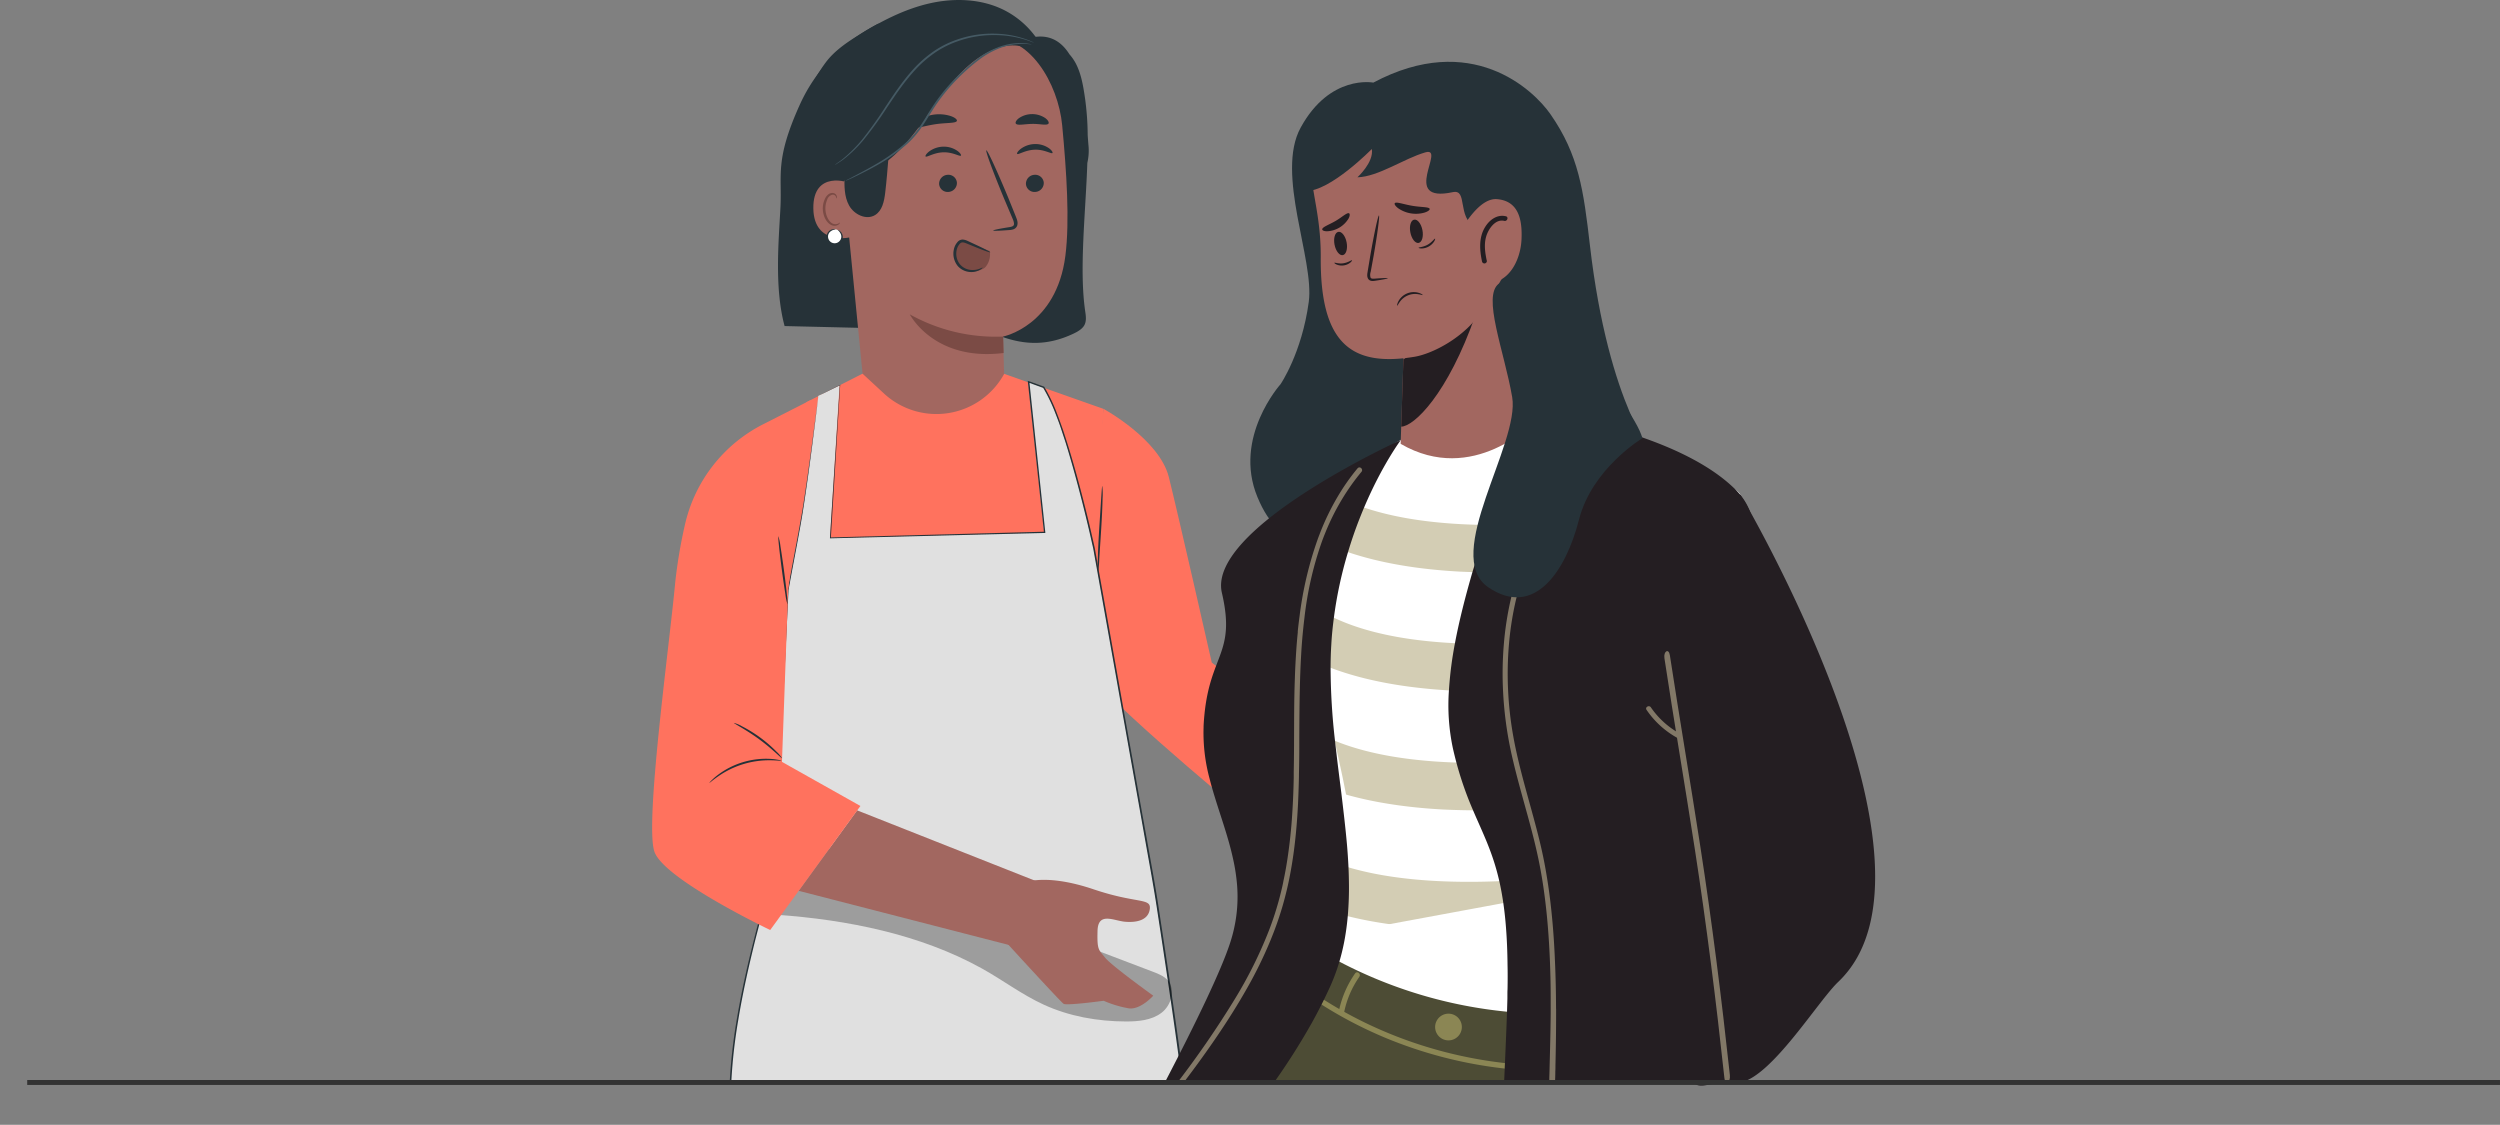 <svg id="Layer_1" data-name="Layer 1" xmlns="http://www.w3.org/2000/svg" viewBox="0 0 1203.77 541.61"><rect x="0" y="0" width="1203.77" height="541.61" fill="#808080" stroke="none"/><defs><style>.cls-1{fill:#8b8654;}.cls-2{fill:#ff725e;}.cls-3{fill:#263238;}.cls-4{fill:#a26760;}.cls-5{fill:#7b4b45;}.cls-6{fill:#455a64;}.cls-7{fill:#fff;}.cls-8{fill:#e0e0e0;}.cls-9{opacity:0.3;}.cls-10{fill:#d3cdb4;}.cls-11{fill:#241e22;}.cls-12{fill:#4d4c35;}.cls-13{fill:#827867;}.cls-14{fill:#333;}</style></defs><path class="cls-1" d="M610.2,518.4c-.32,1-.65,1.89-1,2.82h-2.58c.45-1.14.87-2.29,1.26-3.46a1.15,1.15,0,0,1,1-.82,1.27,1.27,0,0,1,1.2.53A1,1,0,0,1,610.2,518.4Z"/><path class="cls-1" d="M609.88,521.22h-2.57c-.16-2.79-.25-5.53-.29-8.2,0-.39,0-.78,0-1.16,0-1.68,2.57-1.39,2.59.26,0,.15,0,.3,0,.45C609.63,515.36,609.72,518.27,609.88,521.22Z"/><path class="cls-2" d="M531.31,196.84s26.92,14.61,31.5,32.9S583.47,319,583.47,319l69.15,55.18-58.73,13.6s-70.26-58-71.53-67.57S531.31,196.84,531.31,196.84Z"/><path class="cls-3" d="M528.76,275.2a34.78,34.78,0,0,1-.14-6.05c.07-3.74.31-8.9.66-14.59.36-5.54.68-10.55.94-14.56.25-3.72.4-6,.54-6a34.78,34.78,0,0,1,.14,6.05c-.07,3.74-.31,8.9-.66,14.59s-.68,10.55-.94,14.55A43.16,43.16,0,0,1,528.76,275.2Z"/><path class="cls-3" d="M504.94,30.26A42.64,42.64,0,0,0,483.77,5c-11-5.64-24.22-6.12-36.31-3.34s-23.27,8.61-33.83,15.13c-5.92,3.66-11.82,7.66-16,13.23-7.62,10.17-15,26.72-15.37,39.42-.32,10.27,4.34,35.82,8.94,45,1.63,3.27,5.47,6.17,10.08,8.6a87.22,87.22,0,0,0,19.27,24l6.54-20.85Z"/><path class="cls-3" d="M377.79,157c-5-18.51-2.8-41.3-2-57.14s-2.72-22.67,9.21-49.2c8.93-19.86,23.7-31.91,37.78-39.21l56.83,6.19c-.4-1-.81-2-1.23-2.9l20.31,3c7.46-.9,12.63,2.65,16.24,8.38a22.84,22.84,0,0,1,3.14,4.56c2.68,5.23,3.58,11.17,4.43,17a134.15,134.15,0,0,1,1.23,17.36c.16,2.3.31,4.31.46,5.88a26.87,26.87,0,0,1-.63,7.54c-.83,24.41-4,51.32-1,71.59.32,2.12.61,4.39-.33,6.32s-3.16,3.25-5.23,4.23c-25.2,12-43-2.39-67.93-15-4.85-2.44-9.81-5.4-15.23-5.2-5.74.22-10.5,15.25-15.76,17.56Z"/><path class="cls-4" d="M404.14,64.31c.65-15.4,10.24-28.28,25.05-32.52l46.19-13.2c20.05-2.74,34.18,21.61,36.07,41.75,2.11,22.38,3.68,46,1.54,62.83-4.31,33.81-30,38.88-30,38.88s.45,16,.71,25.83L461.32,295.67l-46-115.74L404,64.72C404,64.15,404.11,65.08,404.14,64.31Z"/><path class="cls-3" d="M502.58,87.93a4.32,4.32,0,0,1-4,4.48A4.13,4.13,0,0,1,494,88.66a4.31,4.31,0,0,1,4-4.48A4.14,4.14,0,0,1,502.58,87.93Z"/><path class="cls-3" d="M506.78,73.67c-.52.58-3.86-1.74-8.51-1.59s-8,2.59-8.49,2c-.26-.24.26-1.27,1.71-2.4a11.89,11.89,0,0,1,6.78-2.32,11.45,11.45,0,0,1,6.79,2C506.52,72.41,507,73.41,506.78,73.67Z"/><path class="cls-3" d="M460.76,87.93a4.32,4.32,0,0,1-4,4.48,4.13,4.13,0,0,1-4.57-3.75,4.32,4.32,0,0,1,4-4.48A4.13,4.13,0,0,1,460.76,87.93Z"/><path class="cls-3" d="M462.68,74.93c-.52.58-3.86-1.74-8.5-1.59s-8,2.58-8.5,2c-.25-.24.26-1.27,1.71-2.4a11.89,11.89,0,0,1,6.78-2.32,11.45,11.45,0,0,1,6.79,2C462.42,73.66,462.94,74.67,462.68,74.93Z"/><path class="cls-3" d="M478.24,111c0-.26,2.84-.85,7.5-1.59,1.18-.16,2.29-.43,2.47-1.25s-.28-2.12-.9-3.49l-3.78-8.92c-5.27-12.7-9.12-23.16-8.6-23.37s5.19,9.92,10.46,22.63l3.64,9c.49,1.34,1.3,2.84.75,4.64a3,3,0,0,1-1.89,1.79,7.74,7.74,0,0,1-2,.34C481.18,111.13,478.26,111.24,478.24,111Z"/><path class="cls-5" d="M438.06,151.35s11.61,22.8,45.19,18.62l-.22-7.92A84.79,84.79,0,0,1,438.06,151.35Z"/><path class="cls-3" d="M460.75,58.19c-.42,1.28-5.08.82-10.5,1.65s-9.79,2.44-10.55,1.33c-.34-.53.39-1.74,2.13-3a18.52,18.52,0,0,1,16-2.27C459.89,56.62,460.92,57.59,460.75,58.19Z"/><path class="cls-3" d="M504.86,59.51c-.79,1.08-4,.08-7.87.15s-7.08.93-7.86-.15c-.35-.53.14-1.6,1.53-2.64a11.36,11.36,0,0,1,12.67,0C504.72,57.91,505.2,59,504.86,59.51Z"/><path class="cls-3" d="M501.44,29.88c-2.21-5-7.85-7.89-13.31-8s-10.74,2.1-15.39,5C453,39,443.53,67.26,424.07,79.81c-4.78,3.08-11.2.57-15.23,4.59s-6.54,10.33-4.1,15.48c-2.76-3.57-5.56-7.21-7.2-11.42s-2-9.16.18-13.13c1.63-3,4.59-5.37,5.33-8.72.65-3-.6-6-.56-9s1.41-5.95,2.84-8.67C412.69,35,423,22.3,436.53,14.2a56.88,56.88,0,0,1,29.31-8.48c10.29,0,20.68,3.54,28.41,10.35,4.55,4,9.32,8.14,7.19,13.81Z"/><path class="cls-4" d="M409.45,88.55c-.39-1-18.12-6.78-17.82,11.88.29,18.13,18.48,14,18.5,13.52S409.45,88.55,409.45,88.55Z"/><path class="cls-5" d="M404.41,107.19c-.09-.06-.32.22-.85.48a3.13,3.13,0,0,1-2.36.09c-1.92-.66-3.59-3.67-3.75-6.94a10.54,10.54,0,0,1,.8-4.54,3.65,3.65,0,0,1,2.33-2.47,1.61,1.61,0,0,1,1.88.83c.25.5.15.87.24.9s.39-.31.23-1.06a2.08,2.08,0,0,0-.74-1.12,2.33,2.33,0,0,0-1.75-.43c-1.4.12-2.63,1.43-3.25,2.87a10.75,10.75,0,0,0-1,5.08c.19,3.65,2.12,7,4.76,7.74a3.37,3.37,0,0,0,2.88-.54C404.38,107.62,404.47,107.22,404.41,107.19Z"/><path class="cls-6" d="M402,79.45a8.53,8.53,0,0,0,1.08-.65c.68-.46,1.73-1.07,3-2a62.81,62.81,0,0,0,9.53-9.19,176.1,176.1,0,0,0,11.52-15.88c4.11-6.12,8.61-12.89,14.42-19a56.46,56.46,0,0,1,9.44-7.9,46.36,46.36,0,0,1,10.29-5,51.54,51.54,0,0,1,19.13-2.91A49.21,49.21,0,0,1,493.29,19c1.5.41,2.62.87,3.39,1.14a6.78,6.78,0,0,0,1.2.39,7,7,0,0,0-1.13-.54,31,31,0,0,0-3.36-1.3,46.5,46.5,0,0,0-13-2.43A51.25,51.25,0,0,0,461,19a46.89,46.89,0,0,0-10.48,5.06,57,57,0,0,0-9.59,8c-5.89,6.24-10.39,13.07-14.46,19.2a188.39,188.39,0,0,1-11.34,15.94,67.42,67.42,0,0,1-9.28,9.3c-1.21,1-2.23,1.63-2.88,2.13A5.89,5.89,0,0,0,402,79.45Z"/><path class="cls-7" d="M402.44,110.45a3.55,3.55,0,1,0,.85.24Z"/><path class="cls-3" d="M403.29,110.69a4.91,4.91,0,0,1,1.7,2.39,3.1,3.1,0,0,1-.63,2.87,3.17,3.17,0,0,1-5.62-1.62,3.09,3.09,0,0,1,1-2.76,4.73,4.73,0,0,1,2.71-1.12s-.29-.18-.86-.18a3.79,3.79,0,0,0-3.6,4.17,3.9,3.9,0,0,0,7,2,3.65,3.65,0,0,0,.6-3.53,3.69,3.69,0,0,0-1.44-1.91C403.63,110.69,403.31,110.65,403.29,110.69Z"/><path class="cls-3" d="M406.67,84.44c-.14,5-.22,10.19,2.19,14.53s8.27,7.16,12.5,4.58c3.46-2.11,4.38-6.64,4.86-10.65,1.39-11.6,1.84-23.29,3.33-34.87Z"/><path class="cls-6" d="M496.73,21.38c0,.11-1.61-.25-4.52-.26a30.84,30.84,0,0,0-11.93,2.53,40.06,40.06,0,0,0-7.4,4.08,80.12,80.12,0,0,0-7.58,6.14,92.43,92.43,0,0,0-14.71,16.8c-2.21,3.29-4.16,6.68-6.28,9.82a46,46,0,0,1-7,8.37,81.18,81.18,0,0,1-15,10.69c-4.57,2.58-8.4,4.41-11,5.67l-3.06,1.41a5.19,5.19,0,0,1-1.1.43,4.88,4.88,0,0,1,1-.62l3-1.58c2.58-1.37,6.35-3.29,10.85-5.94a83.19,83.19,0,0,0,14.74-10.74,45.9,45.9,0,0,0,6.84-8.25c2.09-3.11,4-6.49,6.26-9.83a90.82,90.82,0,0,1,14.93-16.92A78.55,78.55,0,0,1,472.4,27,39.57,39.57,0,0,1,480,23a29.91,29.91,0,0,1,12.21-2.26,20.89,20.89,0,0,1,3.36.37A5.73,5.73,0,0,1,496.73,21.38Z"/><path class="cls-5" d="M459.75,122.69a20.26,20.26,0,0,1,1.3-5.06,2,2,0,0,1,3-1.5c3.81,1.24,8.69,3.49,12.5,4.72a9.39,9.39,0,0,1-1.88,7.55c-1.23,1.58-4.45,2.23-6.45,2.21-2.9,0-5.27-.78-7.14-3A6.86,6.86,0,0,1,459.75,122.69Z"/><path class="cls-3" d="M473.09,128.86c-.11-.25-2,1.43-5.59,1.11a7.79,7.79,0,0,1-5.23-2.64,8.21,8.21,0,0,1-1.64-6.86,6.51,6.51,0,0,1,1.64-3.22c.75-.77,1.73-.58,2.87-.13l6,2.44c3.42,1.36,5.59,2.11,5.68,1.93s-1.93-1.25-5.27-2.86l-5.91-2.75a6.15,6.15,0,0,0-2-.53,3.17,3.17,0,0,0-2.27.85,7.65,7.65,0,0,0-2.1,4,9.35,9.35,0,0,0,2,8,8.63,8.63,0,0,0,6.17,2.79,8.3,8.3,0,0,0,4.41-1.05C472.76,129.4,473.14,128.92,473.09,128.86Z"/><path class="cls-2" d="M388.55,193.53l26.77-13.6,10.29,9.52A37.2,37.2,0,0,0,483.53,180h0l47.78,16.87-7.87,185.25-154.66-14.9-5.44-141.27Z"/><path class="cls-8" d="M564,480.4c1.88,12.93,3.85,27,5.66,40.82H351.69c.58-8.45,1.16-15.15,1.75-19.53,2.64-19.65,7.57-40.63,11.81-56.62,4.2-15.79,7.72-26.72,7.72-26.72l2.46-50.52.07-1.57,0-.27.08-1.62,0-.57L379.16,291l0-.7v-.05l.3-6.19v0c.21-1.13,3.53-19.33,6.13-33.1,2.56-13.52,7.55-53.16,8.34-59.48a.13.13,0,0,1,0-.06c0-.16,0-.3.05-.41a.06.06,0,0,1,0,0c0-.09,0-.16,0-.22a1.11,1.11,0,0,1,0-.13l0,0,.12-.06h0l.08-.05,10.07-5h0l0,0h0l0,0v.09l-4.61,73.28V259h.21l46.2-1.19,23.05-.6,33.37-.86h.3l0-.27v0l-7.65-71.79v-.15l0-.23.21.08.16.05,6.87,2.49.15.24c9.41,14.58,20.22,60.16,23.26,73.56.54,2.38.84,3.74.84,3.74l1.36,7.63.54,3v0l.09.51h0l11.76,65.92,15.32,85.8s3.17,19.75,7,45.88Q563.42,476.52,564,480.4Z"/><path class="cls-3" d="M394,191a.06.06,0,0,1,0,0c-.08.74-.29,2.66-.67,5.73l-2.27,17.94c-1.05,7.91-2.33,17.73-4.12,29.36s-4.53,25-7.27,40.12q-.44,9-.9,18.89c-.88,18.26-1.85,38.68-2.93,61.12h0c0,.16,0,.33,0,.49,0,.48-.05,1-.07,1.45,0,.07,0,.14,0,.21,0,.53-.05,1.06-.08,1.59q-1.12,23.81-2.41,50.51v.08q-4,13-7.7,26.79-1.09,4.11-2.15,8.29c-3,12.16-5.85,24.77-8,37.86a254.32,254.32,0,0,0-3.31,29.83h-.77a259.18,259.18,0,0,1,3.35-30c2.2-13.11,5-25.73,8.09-37.9.72-2.84,1.44-5.65,2.18-8.44q3.65-13.73,7.7-26.61,1.32-26.68,2.5-50.51c0-.52.05-1,.08-1.56,0-.11,0-.21,0-.31l.09-1.8,0-.64c1.36-27.45,2.57-51.87,3.62-73,0-.71.06-1.42.1-2.12v0c.07-1.44.14-2.87.21-4.28v0h0l.6-3.27c2.55-13.82,5-26.1,6.77-36.85,1.83-11.62,3.14-21.44,4.22-29.34,1.77-13.25,2.77-20.67,3.1-23.13a.13.13,0,0,1,0-.06C394,191.24,394,191.1,394,191Z"/><path class="cls-3" d="M394.07,190.73s0,0,0,0v0c0,.06,0,.13,0,.22C394.06,190.86,394.07,190.79,394.07,190.73Z"/><path class="cls-3" d="M564.22,479q3.06,20.83,5.87,42.21h-.93q-2.61-20.13-5.49-39.78c-.46-3.14-.91-6.27-1.38-9.39q-2.43-16.5-4.92-32.63c-1.77-12-4-23.78-6.06-35.44s-4.12-23.15-6.15-34.5q-2.6-14.6-5.14-28.84-3.37-19-6.64-37.3-2.7-15.18-5.32-29.88l-.3-1.66c-.46-2.58-.92-5.16-1.37-7.72l-.57-2.49c-.38-1.69-.77-3.38-1.15-5.07q-1.75-7.53-3.62-14.89c-2.5-9.8-5.12-19.38-8-28.65-.76-2.31-1.52-4.6-2.27-6.89s-1.61-4.52-2.47-6.73a79.87,79.87,0,0,0-6-12.58l-6.6-2.39c2.74,25.85,5.3,50.1,7.61,71.92l0,.33H503l-33.74.84-22.89.58-46.51,1.16h-.23l0-.23c2.27-35.07,3.89-60.07,4.75-73.44l-4.89,2.4-.46.23-2.32,1.14c-1.31.64-2.15,1-2.48,1.19l.08-.05,2.34-1.2,7.78-3.91.13-.06v.14c-.82,13.31-2.34,38.29-4.49,73.35l46.09-1.23,23.21-.62,33.27-.89c-2.33-21.88-4.94-46.16-7.71-72.05,0,0,0-.06,0-.09l-.06-.55.52.19,7.24,2.61.11,0,.06.1c.13.2.25.41.37.61a81.44,81.44,0,0,1,5.76,12.19c.87,2.22,1.66,4.49,2.48,6.76s1.52,4.59,2.28,6.9c2.94,9.29,5.57,18.88,8.08,28.69q1.89,7.35,3.64,14.89c.2.89.4,1.79.61,2.68.37,1.63.75,3.27,1.12,4.91.35,2,.71,3.94,1.06,5.92.11.6.21,1.2.32,1.8,0,.13.05.27.07.4.12.65.24,1.31.35,2q2.58,14.36,5.22,29.17L541,341.6q2.44,13.69,5,27.73,3,17,6.17,34.5c2.06,11.66,4.31,23.45,6.07,35.45q2.63,17.1,5.23,34.59Z"/><g class="cls-9"><path d="M562.29,472.05c-1.81-2.08-4.49-3.14-7.07-4.12l-165.66-63-15.35,35.55c33.76,2.42,68.73,9.35,98.35,25.72,10.11,5.58,19.39,12.66,29.88,17.49,12.35,5.7,26.07,8.12,39.68,8.16,6,0,12.32-.55,17.09-4.13S566.19,476.56,562.29,472.05Z"/></g><polygon class="cls-4" points="412.71 390.19 504.69 426.56 493.96 457.12 384.53 428.93 412.71 390.19"/><path class="cls-4" d="M496.06,424.06c.24.49,9.52-2.93,30.5,4.15s27.8,4,27.08,9.51-6.59,6.59-12,6.1-12.93-4.88-13.17,4.39.49,9,3.66,12.93,23.18,18.3,23.18,18.3-6.1,6.83-11.71,6.1a52.87,52.87,0,0,1-12.2-3.66s-17.81,2.44-19.28,1.46-26.83-28.72-26.83-28.72Z"/><path class="cls-2" d="M376.52,366.85l3-82.76,10.83-91.46-22.86,11.64a72.06,72.06,0,0,0-37.74,48.61,240.6,240.6,0,0,0-4.61,27.39c-2.85,31-14.8,116.58-10,129.92s55.72,37.62,55.72,37.62l43.44-59.73Z"/><path class="cls-3" d="M341.52,377s.3-.45,1-1.14a26.57,26.57,0,0,1,3.06-2.67,38.5,38.5,0,0,1,25.21-7.79,26.92,26.92,0,0,1,4,.48,4.5,4.5,0,0,1,1.44.4c0,.17-2.11-.18-5.49-.2A42.87,42.87,0,0,0,346,373.69C343.17,375.62,341.64,377.08,341.52,377Z"/><path class="cls-3" d="M353.38,348.08a15.55,15.55,0,0,1,3.93,1.65,65.1,65.1,0,0,1,8.75,5.42,63.37,63.37,0,0,1,7.78,6.73,15.39,15.39,0,0,1,2.75,3.25c-.21.21-4.67-4.51-11.1-9.21S353.25,348.34,353.38,348.08Z"/><path class="cls-3" d="M374.79,258.24a24.63,24.63,0,0,1,1,4.76c.48,2.95,1.08,7,1.69,11.57s1.09,8.64,1.4,11.61a24.87,24.87,0,0,1,.31,4.85,24.55,24.55,0,0,1-1-4.76c-.48-3-1.08-7-1.68-11.57s-1.1-8.63-1.41-11.61S374.65,258.26,374.79,258.24Z"/><path class="cls-3" d="M715.06,242.07c36.47-1.6,82.13-21.39,82.13-21.39s-22.64-24.89-31.63-102.57c-3.06-26.42-5.32-43.48-19-63.12-8.3-11.92-38.23-40.24-85.3-15.21,0,0-20.9-4.11-35,21.71-12.15,22.2,6.69,63.42,3.92,83.91C626.84,170.07,616.59,185,616.59,185s-23,25.57-11.15,54.27,28.81,19.54,46.47,11.71S715.06,242.07,715.06,242.07Z"/><path class="cls-7" d="M736.79,194.21s75.4,27.58,98.93,41.67-36.39,179.5-43.22,208.51-149.39,23.58-148,5.15c7.48-102.71-44.36-147.19-36.36-181.3,5.54-23.66,75.26-61.53,75.26-61.53Z"/><path class="cls-10" d="M702.93,275.24a377.18,377.18,0,0,0,75.86-4.15l-3.88-22.55,1.94,11.28-1.93-11.28c-.94.16-94.15,15.68-137.88-13.6L624.3,254C645.68,268.27,675.32,273.76,702.93,275.24Z"/><path class="cls-10" d="M698.93,332.51a376.81,376.81,0,0,0,75.86-4.14l-3.88-22.56,1.94,11.28-1.94-11.28c-.93.16-94.14,15.68-137.88-13.6l-12.73,19C641.67,325.54,671.32,331,698.93,332.51Z"/><path class="cls-10" d="M694.93,389.79a377.13,377.13,0,0,0,75.85-4.15l-3.88-22.56,1.94,11.28-1.93-11.28c-.94.17-94.15,15.69-137.88-13.59l-12.74,19C637.67,382.82,667.32,388.31,694.93,389.79Z"/><path class="cls-10" d="M690.92,447.06a376.81,376.81,0,0,0,75.86-4.14l-3.88-22.56,1.94,11.28-1.94-11.28c-.93.16-94.14,15.68-137.87-13.6l-12.74,19C633.67,440.09,663.31,445.58,690.92,447.06Z"/><path class="cls-7" d="M626.83,292.73s.85,15.12-15.47,42.46c-19.7,33,28.55,64.8,38.15,72.42S626.83,292.73,626.83,292.73Z"/><path class="cls-7" d="M810.93,510.32s-6.08,5.25-17.64,10.9H663.47q-4.46-1.74-9-3.75l-1.2-.53a274.57,274.57,0,0,1-25.19-12.85L631.38,493l3.14-10.46.78-2.59,5.75-19.14,3.4-11.3,3.58-.66,14.59-2.71h0L669,445l54.87-10.16,19.89-3.68,2.32-.43,18-3.34,7.77-1.44,2.61-.48,24.91-4.61.63-.12s-4.18,23.69,3.67,61.9q1.14,5.61,2.66,11.62a.77.77,0,0,0,0,.19q.3,1.21.63,2.46Q808.75,503.4,810.93,510.32Z"/><path class="cls-11" d="M805,327.57a191.9,191.9,0,0,0-27.79,136.37c.29,1.66-2.3,1.94-2.58.3a194.59,194.59,0,0,1,28.35-138.31c.91-1.4,2.92.25,2,1.64Z"/><path class="cls-4" d="M738.75,203.17s-29.32,30.91-64.33,10.54l.64-19.49.7-21.27.49-14.9,40.46-31.75Z"/><path class="cls-11" d="M710.52,151.49c-13.51,38.58-29.79,53.9-35.83,53.94L675.76,173Z"/><path class="cls-4" d="M730.08,114.25c-3,14.87-6.7,20-16.23,35-8.5,13.4-24.37,21.15-32.7,22.53-30.27,5-45.48-6.15-45.2-47.79.17-25.86-8.13-39.58-2.44-50h0c.4-.49.8-1,1.21-1.44a58,58,0,0,1,38.6-19.61C747.31,45.93,734.37,92.91,730.08,114.25Z"/><path class="cls-3" d="M735.69,108.68s-16.21,5.94-25.27.84-3.53-18.57-10.88-17c-25.68,5.55-2.87-22.15-13.24-19.15s-22.58,11.73-32.69,12c0,0,8-7.21,6.93-13.63,0,0-20,20.48-31.86,20.26,0,0,0-25.5,22.24-37.22s67-11.54,80.49-.49S735.69,108.68,735.69,108.68Z"/><path class="cls-4" d="M701.74,127.62a18.48,18.48,0,0,1,1.35-16.09c3.66-6.36,10.52-16.2,17.68-15.64,10.52.84,12.31,10,11.84,19.56s-6,22.26-19.1,21A13.38,13.38,0,0,1,701.74,127.62Z"/><path class="cls-11" d="M715.89,125.49c-.82-3.81-1.4-7.83-.27-11.66,1-3.41,4.32-8.52,8.68-7.48,1.46.35,2.26-1.86.78-2.22-4.2-1-7.89,1.73-10,5.22-3.09,5-2.65,11.06-1.46,16.61a1.18,1.18,0,0,0,2.31-.47Z"/><path class="cls-12" d="M815.64,521.22H602.48c16.45-30.66,38.19-60.61,38.19-60.61l.38.23c.6.36,1.91,1.13,3.87,2.2a219.7,219.7,0,0,0,80.67,24.1,203.54,203.54,0,0,0,21.12.93l1.72,0h.86c2.56-.06,5.15-.16,7.76-.32h0l.29,0h0a191.26,191.26,0,0,0,45.15-8.32s.43,1.15,1.18,3.25c.9,2.57,2.29,6.58,3.94,11.67a1.07,1.07,0,0,1,.07.19c.26.79.52,1.61.79,2.46C810.65,503.7,813.17,512,815.64,521.22Z"/><path class="cls-1" d="M633.38,478.72c50.6,33.9,115.93,43.54,174.17,25.7,1.59-.48,2.55,1.93,1,2.42a210.47,210.47,0,0,1-140.63-6.77,203.73,203.73,0,0,1-36.14-19.34c-1.38-.93.26-2.94,1.65-2Z"/><path class="cls-1" d="M654.53,470.36A45.3,45.3,0,0,0,647.3,487c-.35,1.63-2.92,1.24-2.57-.4a49.05,49.05,0,0,1,7.78-17.92c1-1.37,3,.28,2,1.65Z"/><path class="cls-1" d="M778.59,486.77a76.18,76.18,0,0,1,2.91,23.79c-.06,1.67-2.63,1.25-2.57-.4a72.11,72.11,0,0,0-2.77-22.44c-.45-1.6,2-2.56,2.43-1Z"/><path class="cls-1" d="M730.78,489.66a57.94,57.94,0,0,1-.15,22c-.33,1.63-2.9,1.24-2.57-.4A56.31,56.31,0,0,0,728.2,490c-.3-1.65,2.28-1.94,2.58-.3Z"/><path class="cls-1" d="M703.81,495.51a6.43,6.43,0,1,1-5.36-7.34A6.42,6.42,0,0,1,703.81,495.51Z"/><path class="cls-11" d="M618.18,319.12a76.76,76.76,0,0,0,4.33-40.57c-.27-1.66,2.32-1.95,2.58-.3a79.44,79.44,0,0,1-4.54,41.94c-.61,1.56-3,.49-2.37-1.07Z"/><path class="cls-11" d="M835.75,511.63c.75,3,1.59,6.16,2.49,9.59h-114q.16-3.42.3-6.71c0-.88.08-1.76.11-2.63.4-9.14.74-17.47,1-24.74q.1-3.36.18-6.4c0-.59,0-1.17,0-1.74a.17.17,0,0,0,0-.1c0-.87,0-1.73.06-2.56.08-4.15.09-8.06,0-11.74h0c-.06-6.48-.31-12.27-.71-17.49-.33-4.48-.78-8.55-1.32-12.28s-1.2-7.32-1.93-10.53c-3.18-14-7.88-22.95-12.62-34.08-.21-.48-.42-1-.62-1.45h0a164.23,164.23,0,0,1-7.42-21.59q-.85-3.18-1.66-6.72a100.17,100.17,0,0,1-1.94-28,178.77,178.77,0,0,1,2.9-22.73c2.09-11.13,5.06-22.61,8.41-34.23l1-3.28c1.9-6.45,3.9-12.95,5.92-19.44,1.13-3.66,2.28-7.31,3.41-11,3.15-10.18,6.23-20.31,8.89-30.26,1.31-4.87,2.52-9.7,3.59-14.46,0,0,2,.23,5.47.75,4.09.6,10.24,1.61,17.58,3.12a286.25,286.25,0,0,1,35.79,9.68h0l.1,0c16.95,5.89,33.85,14.07,45,25.2.76.76,1.47,1.53,2.12,2.32.34.4.66.81,1,1.22l0,.05a27.35,27.35,0,0,1,3.52,6.22s0,0,0,0c4.79,12,.21,25.72-5.18,40.51h0c-4,11.09-8.54,22.77-9.87,34.7-.34,3.07-.7,6.68-1,10.75-3,35.1-5.33,104.65,5.48,161.87.05.29.11.56.16.84h0c.11.58.22,1.16.34,1.73Q833.83,504.09,835.75,511.63Z"/><path class="cls-13" d="M749.28,485.8c0,.74,0,1.49,0,2.24v.24c0,8.3-.13,16.61-.32,24.93,0,.86,0,1.73-.06,2.6,0,1.8-.08,3.61-.13,5.41H746l0-1.24c0-1.39.07-2.78.1-4.17l.06-2.61c.22-8.38.44-16.75.51-25.13,0-.16,0-.32,0-.49,0-.81,0-1.62,0-2.43v-.08c0-4.81,0-9.62-.12-14.43q-.09-3.69-.23-7.41c-.23-5.85-.57-11.71-1.06-17.57q-.6-7.28-1.55-14.51c-.36-2.76-.76-5.52-1.22-8.27-.39-2.36-.81-4.7-1.27-7-1.44-7.29-3.28-14.47-5.23-21.63l-.36-1.31c-.11-.42-.23-.84-.35-1.26-.19-.7-.38-1.4-.58-2.1-2.07-7.53-4.19-15.05-6-22.65-.5-2.11-1-4.22-1.42-6.34a179.36,179.36,0,0,1-3.54-27.67,168.84,168.84,0,0,1,.39-22.93,151.56,151.56,0,0,1,3.58-22.49c1-4,2.11-8,3.44-11.94A117.34,117.34,0,0,1,742.12,252c.71-1.18,1.45-2.35,2.22-3.5s2.95-.08,2.09,1.21c-.46.69-.91,1.39-1.36,2.09a115.3,115.3,0,0,0-11.23,23.59c-1.4,4-2.59,8.08-3.6,12.21a149.88,149.88,0,0,0-3.63,22.24,166.06,166.06,0,0,0-.43,22.95,169.93,169.93,0,0,0,2.28,20.63c.77,4.47,1.72,8.91,2.77,13.31,1.81,7.58,3.92,15.09,6,22.61.25.91.5,1.82.74,2.73.12.42.24.84.35,1.26s.24.88.35,1.31c1.14,4.2,2.23,8.4,3.22,12.63,1.19,5.07,2.18,10.2,3,15.35.44,2.68.83,5.37,1.19,8.06.64,4.89,1.15,9.8,1.57,14.71.44,5.22.77,10.44,1,15.65,0,.63.06,1.26.08,1.89.34,7.59.49,15.19.52,22.8Z"/><path class="cls-3" d="M790.81,211s-24.23,14.57-30.5,39.16-21.4,47.81-43.73,32.59,15.4-69.24,11.55-91.54-14.63-48.79-6.35-54.67S786.46,193.55,790.81,211Z"/><path class="cls-11" d="M674.48,211.91s-9,12-17.67,32.48q-1.12,2.66-2.24,5.51c-1.93,4.91-3.8,10.25-5.51,16a197.74,197.74,0,0,0-6.79,31.57c-.54,4.16-1,8.45-1.23,12.83q-.35,5.65-.35,11.3a314.8,314.8,0,0,0,2.13,35.16l.18,1.65q.38,3.28.76,6.56c.68,5.71,1.42,11.39,2.12,17,1,8.42,2,16.75,2.72,24.95q.46,5.42.71,10.74.15,3.33.2,6.63a157.46,157.46,0,0,1-.56,16.89c-.23,2.59-.53,5.17-.92,7.72-.26,1.72-.55,3.43-.89,5.12-.61,3.05-1.34,6.06-2.22,9a93.23,93.23,0,0,1-4.63,12.43c-.93,2-1.86,4-2.81,5.92-.38.79-.77,1.56-1.16,2.33-1.62,3.23-3.27,6.32-4.94,9.31a320.59,320.59,0,0,1-17.92,28.19H560.88c15-28.75,27.21-54,31.55-67.56a70.7,70.7,0,0,0,3.27-27,91.51,91.51,0,0,0-2-13.23c-2.22-10.16-5.79-19.88-8.8-29.72-.88-2.87-1.71-5.75-2.45-8.66a84.35,84.35,0,0,1-2.92-24.71l0-.58c.08-1.76.2-3.44.35-5,2.77-29.95,15.3-29.92,8.47-59.28-.95-4.06-.18-8.31,1.88-12.64,3.66-7.71,11.39-15.66,20.75-23.17,22.83-18.29,55.35-34,62.16-37.14l.06,0C674.05,212.1,674.48,211.91,674.48,211.91Z"/><path class="cls-13" d="M655.57,227.18a106.71,106.71,0,0,0-9.25,13,113.39,113.39,0,0,0-8.27,16.58q-.82,2-1.56,4.05a165.58,165.58,0,0,0-8.4,36.76c-.1.82-.2,1.64-.29,2.47-.56,5-1,10-1.27,15-.34,5.83-.55,11.7-.67,17.57-.16,7.34-.2,14.69-.24,22,0,1.25,0,2.5,0,3.74h0q0,7.32-.17,14.53c0,.14,0,.27,0,.4s0,.38,0,.57q-.14,6.66-.44,13.19-.15,2.93-.34,5.82c-.38,5.67-.92,11.36-1.67,17-.57,4.25-1.25,8.49-2.1,12.71-.15.78-.31,1.57-.48,2.35q-.54,2.54-1.16,5-.84,3.44-1.84,6.84l-.19.64a161.13,161.13,0,0,1-5.51,15.45,203.28,203.28,0,0,1-11.08,22.69c-9,15.94-19.54,31-30.64,45.64H567A460.49,460.49,0,0,0,594.61,481a208,208,0,0,0,16.47-33.15c.81-2.11,1.57-4.23,2.29-6.38q.66-2,1.26-4,1.33-4.36,2.38-8.8c.38-1.54.73-3.08,1-4.63.18-.8.34-1.6.5-2.4.47-2.37.89-4.76,1.26-7.15,1-6.44,1.74-12.93,2.23-19.43.26-3.5.46-7,.62-10.5s.25-6.74.32-10.11c0-.64,0-1.28,0-1.92a5.61,5.61,0,0,0,0-.58c.09-4.31.13-8.61.15-12.92v-.87c.06-10.44,0-20.88.39-31.31q.21-6.6.65-13.19c.17-2.65.39-5.3.64-7.95l.12-1.17c0-.14,0-.28,0-.42s0-.15,0-.22v0c.25-2.39.53-4.78.86-7.17a174.12,174.12,0,0,1,8.66-36.87c.27-.77.56-1.55.86-2.31a118.79,118.79,0,0,1,8.83-18.41,103.48,103.48,0,0,1,9.61-13.68C654.87,224.28,656.56,226,655.57,227.18Z"/><path class="cls-11" d="M838.12,238.22c-36.58-3.28-60,4.66-66.33,57.08-4.45,36.67,39.14,105,39.14,105a2.57,2.57,0,0,1-1.25,1.77c.66,1.53,1.28,3.09,1.81,4.7a51.25,51.25,0,0,1,5.69,19c.65,2.28,1.39,4.53,2.19,6.76,6.53,13.84-10,74.68-3.73,88.64,3.25,5.61,21-6.08,22.6,0,15.23-3.25,37.16-39.14,46.91-48.41C943.86,417,838.12,238.22,838.12,238.22Z"/><path class="cls-13" d="M804.05,315.47c4.72,30.88,9.94,61.4,14.69,92.25,5.58,36.19,10.21,72.92,14.21,110,.38,3.52-2.23,5-2.62,1.5-4-37.08-8.62-73.8-14.2-110-4.76-30.84-10-61.37-14.69-92.25-.53-3.45,2.09-4.93,2.61-1.49Z"/><path class="cls-13" d="M794.92,340.61A40.58,40.58,0,0,0,808.44,353a1.2,1.2,0,0,1-1.21,2.08,43.16,43.16,0,0,1-14.4-13.27c-.88-1.28,1.21-2.49,2.09-1.22Z"/><path class="cls-11" d="M668.22,134c0-.21-2.37-.13-6.14.15-1,.09-1.87.09-2.15-.5a4.74,4.74,0,0,1,.09-2.85l1.38-7.54c1.86-10.72,3-19.46,2.58-19.52s-2.3,8.57-4.17,19.29q-.64,3.95-1.25,7.56c-.15,1.11-.52,2.42.23,3.69a2.31,2.31,0,0,0,1.79,1,6.33,6.33,0,0,0,1.63-.1C666,134.61,668.25,134.16,668.22,134Z"/><path class="cls-11" d="M688.4,100.57c-.31-1-4-.73-8.39-1.48s-7.79-2.1-8.42-1.24c-.29.41.27,1.38,1.64,2.42A15,15,0,0,0,686,102.34C687.68,101.79,688.53,101.05,688.4,100.57Z"/><path class="cls-11" d="M649.54,102.68c-1.08-.35-3.32,1.9-6.5,3.74s-6.18,2.83-6.38,3.94c-.07.52.76,1,2.33,1a12.73,12.73,0,0,0,10.38-6.19C650.08,103.82,650,102.86,649.54,102.68Z"/><path class="cls-11" d="M685.06,142.06c-.08.14-.86-.2-2.17-.39a9,9,0,0,0-8.88,3.71c-.78,1.06-1.09,1.86-1.24,1.81s-.06-.93.62-2.21a8.37,8.37,0,0,1,9.66-4C684.43,141.36,685.12,142,685.06,142.06Z"/><path class="cls-11" d="M691,114.92c.12,0,0,.62-.48,1.4a7.45,7.45,0,0,1-6,3.33c-.91,0-1.45-.2-1.44-.33,0-.31,2.17-.26,4.36-1.51S690.71,114.77,691,114.92Z"/><path class="cls-11" d="M651,125.31c.1.09-.16.59-.84,1.15a6.59,6.59,0,0,1-6.51.94c-.81-.35-1.2-.75-1.13-.86.14-.27,2,.6,4.36.22S650.83,125.1,651,125.31Z"/><ellipse class="cls-11" cx="645.5" cy="117.28" rx="2.96" ry="5.71" transform="translate(-10.52 125.4) rotate(-11.01)"/><ellipse class="cls-11" cx="682" cy="111.4" rx="2.96" ry="5.71" transform="translate(-8.72 132.26) rotate(-11.01)"/><rect class="cls-14" x="13.1" y="520.03" width="1190.66" height="2.38"/></svg>